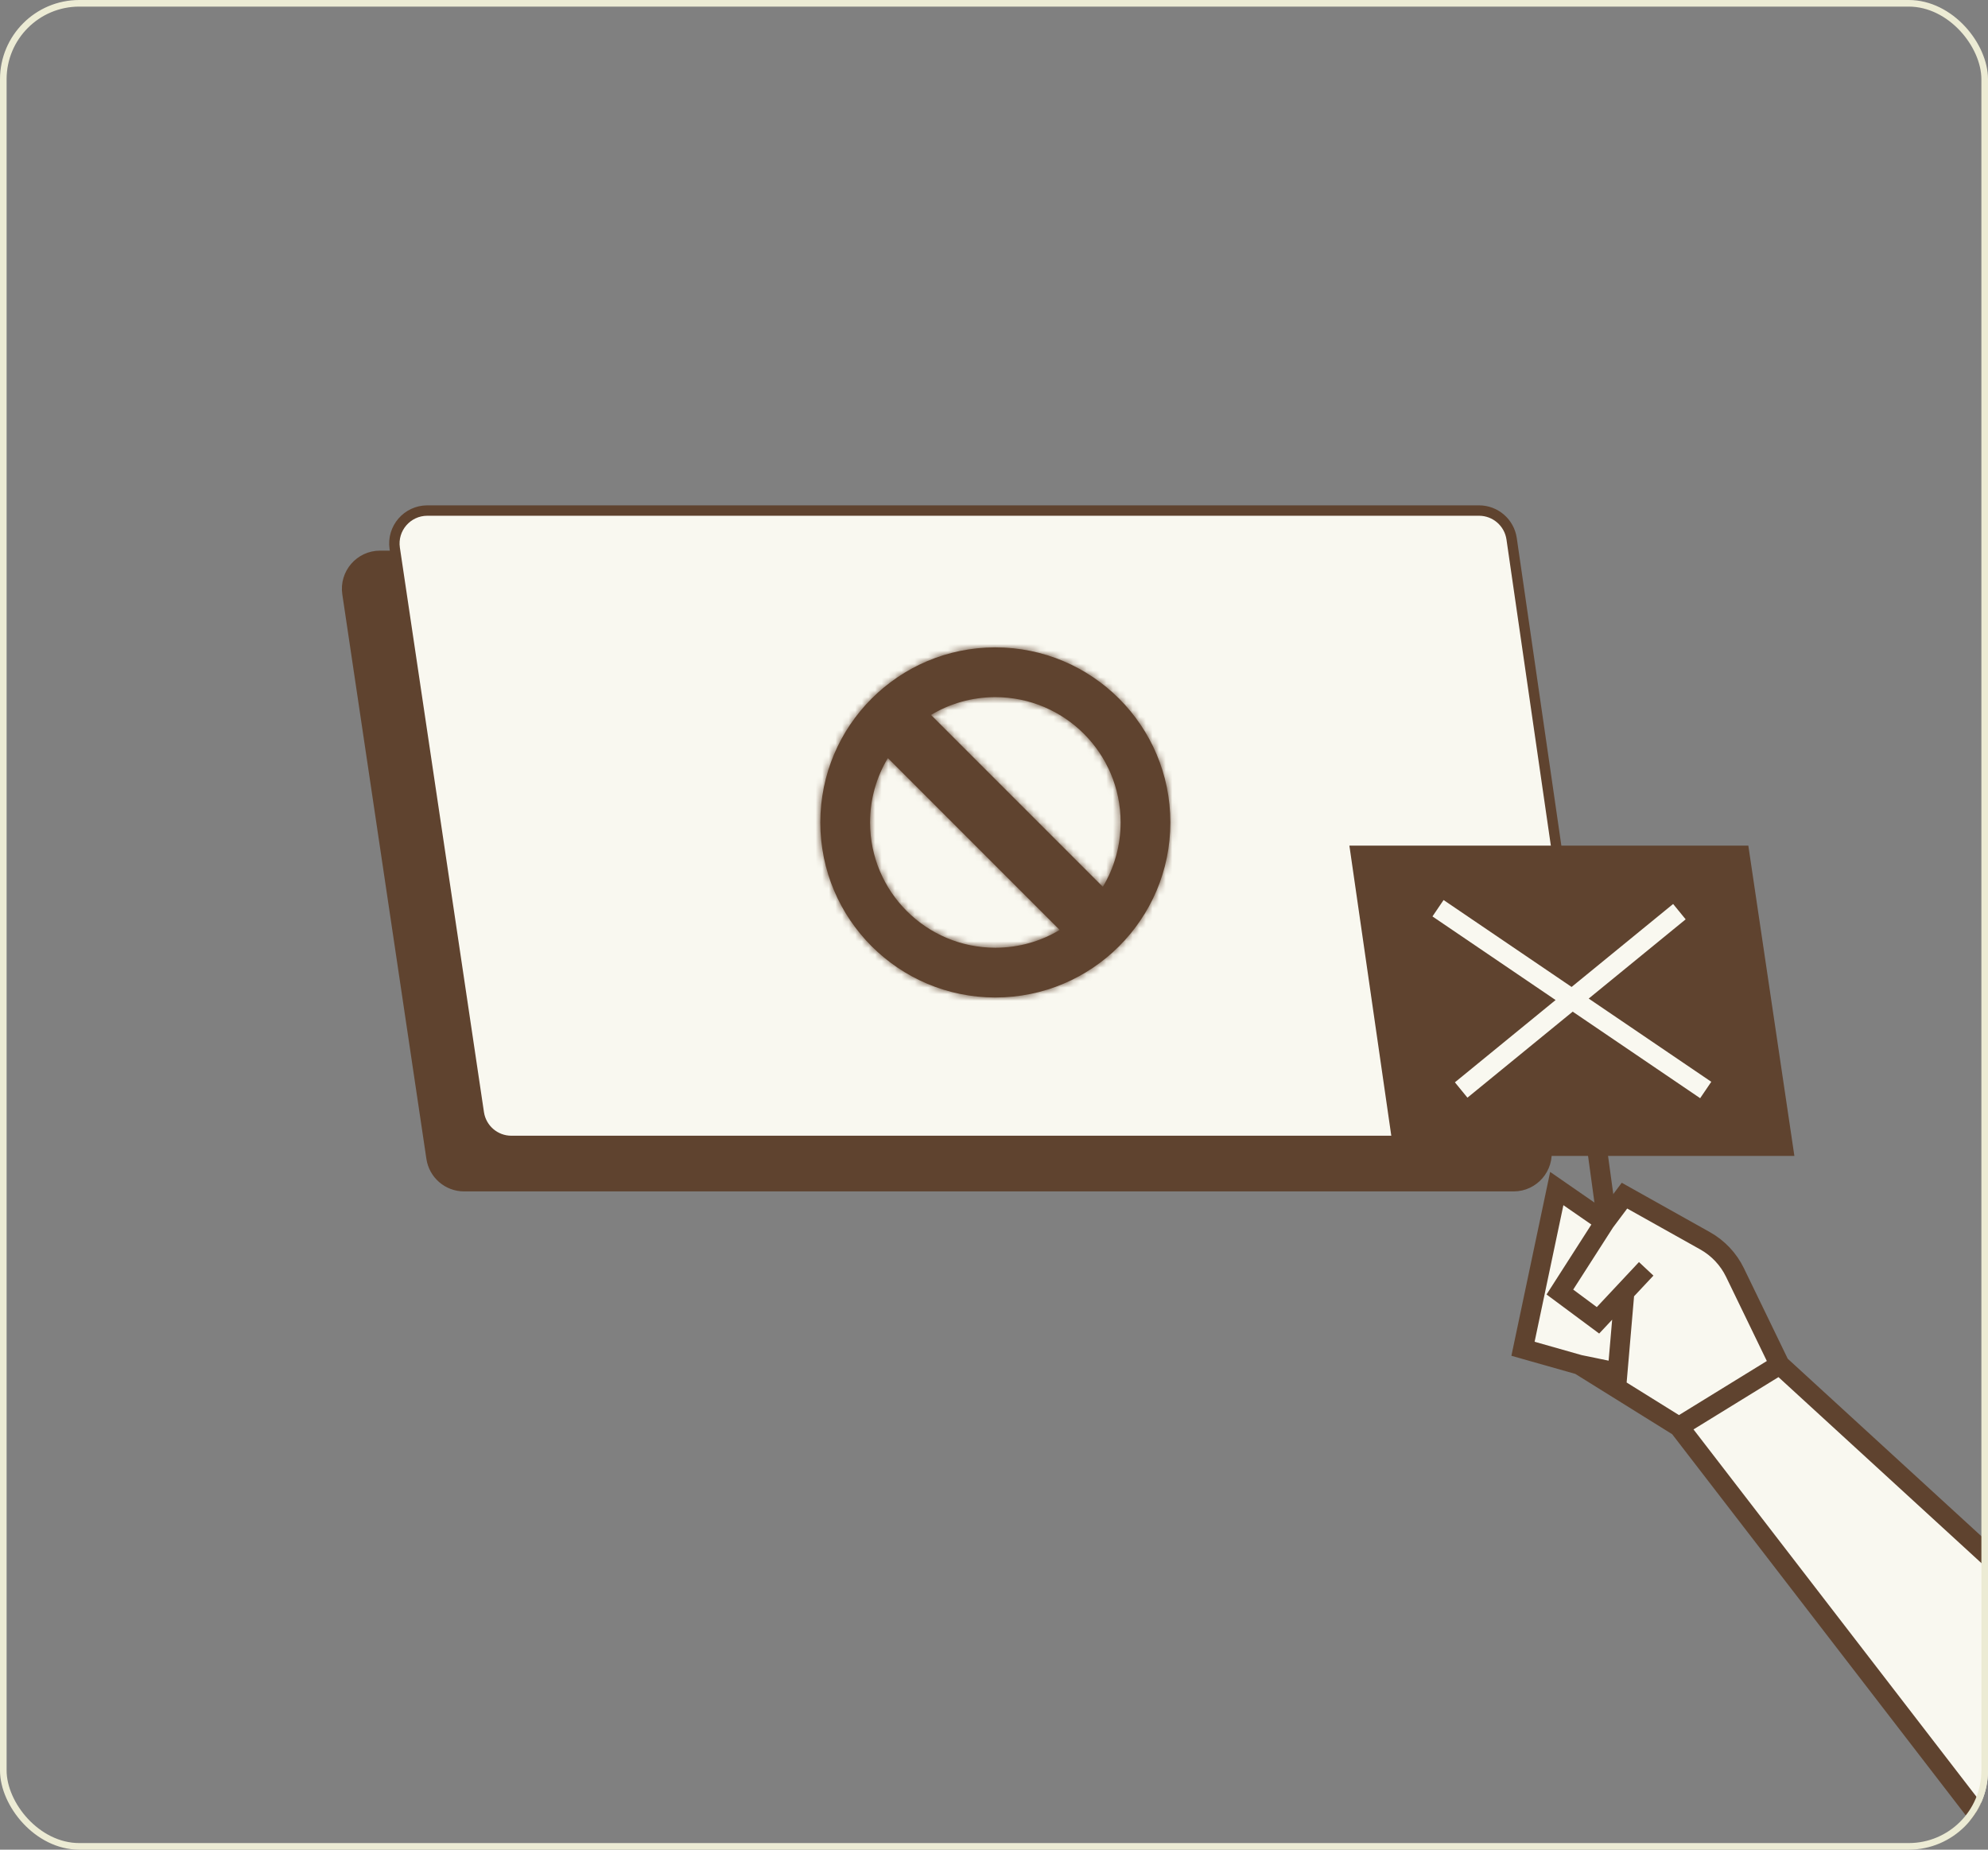 <svg width="301" height="280" viewBox="0 0 301 280" fill="none" xmlns="http://www.w3.org/2000/svg">
<rect x="0" y="0" width="301" height="280" fill="#808080" stroke="none"/>
<g clip-path="url(#clip0_214_564)">
<path d="M52.608 89.863C52.16 86.85 54.494 84.142 57.541 84.142L216.779 84.142C219.257 84.142 221.359 85.961 221.715 88.413L234.106 173.865C234.542 176.872 232.21 179.567 229.171 179.567H70.272C67.801 179.567 65.703 177.759 65.339 175.315L52.608 89.863Z" fill="#5F432F" stroke="#5F432F" stroke-width="1.575"/>
<path d="M59.766 83.009C59.317 79.996 61.651 77.287 64.698 77.287L223.937 77.287C226.414 77.287 228.516 79.106 228.872 81.558L241.263 167.01C241.699 170.018 239.367 172.713 236.328 172.713H77.429C74.958 172.713 72.86 170.904 72.496 168.461L59.766 83.009Z" fill="#F9F8F0" stroke="#5F432F" stroke-width="1.575"/>
<path d="M238.741 151.492L244.096 190.58" stroke="#5F432F" stroke-width="3"/>
<path d="M269.945 173.479L212.394 173.478L206.041 129.506L263.418 129.506L269.945 173.479Z" fill="#5F432F" stroke="#5F432F" stroke-width="3"/>
<path d="M217.729 137.487L258.261 165.002M254.274 138.005L221.233 165.002" stroke="#F9F8F0" stroke-width="3"/>
<path d="M269.454 206.595L262.692 192.635C261.71 190.609 260.13 188.932 258.166 187.831L245.96 180.995L242.991 184.96L235.709 179.921L230.595 204.175L239.131 206.595L254.206 215.979L310.945 289.626L303.483 237.778L269.454 206.595Z" fill="#F9F8F0"/>
<path d="M269.454 206.595L262.692 192.635C261.71 190.609 260.13 188.932 258.166 187.831L245.96 180.995L242.991 184.96M269.454 206.595L254.206 215.979M269.454 206.595L303.483 237.778L310.945 289.626L254.206 215.979M249.248 192.074L245.96 195.585M242.991 184.96L236.179 195.585L241.949 199.868L245.96 195.585M242.991 184.96L235.709 179.921L230.595 204.175L239.131 206.595M245.96 195.585L244.91 207.783L239.131 206.595M254.206 215.979L239.131 206.595" stroke="#5F432F" stroke-width="3"/>
<mask id="path-10-inside-1_214_564" fill="white">
<path fill-rule="evenodd" clip-rule="evenodd" d="M177.204 124.5C177.204 139.136 165.34 151 150.704 151C136.069 151 124.204 139.136 124.204 124.5C124.204 109.864 136.069 98 150.704 98C165.34 98 177.204 109.864 177.204 124.5ZM160.448 140.776C157.601 142.485 154.267 143.467 150.704 143.467C140.229 143.467 131.737 134.975 131.737 124.5C131.737 120.937 132.719 117.604 134.428 114.756L160.448 140.776ZM166.98 134.244L140.96 108.224C143.808 106.515 147.141 105.533 150.704 105.533C161.179 105.533 169.671 114.025 169.671 124.5C169.671 128.063 168.689 131.396 166.98 134.244Z"/>
</mask>
<path fill-rule="evenodd" clip-rule="evenodd" d="M177.204 124.5C177.204 139.136 165.34 151 150.704 151C136.069 151 124.204 139.136 124.204 124.5C124.204 109.864 136.069 98 150.704 98C165.34 98 177.204 109.864 177.204 124.5ZM160.448 140.776C157.601 142.485 154.267 143.467 150.704 143.467C140.229 143.467 131.737 134.975 131.737 124.5C131.737 120.937 132.719 117.604 134.428 114.756L160.448 140.776ZM166.98 134.244L140.96 108.224C143.808 106.515 147.141 105.533 150.704 105.533C161.179 105.533 169.671 114.025 169.671 124.5C169.671 128.063 168.689 131.396 166.98 134.244Z" fill="#5F432F"/>
<path d="M160.448 140.776L161.992 143.349L165.287 141.372L162.57 138.655L160.448 140.776ZM134.428 114.756L136.549 112.634L133.832 109.917L131.856 113.212L134.428 114.756ZM140.96 108.224L139.417 105.651L136.122 107.628L138.839 110.345L140.96 108.224ZM166.98 134.244L164.859 136.366L167.576 139.083L169.553 135.788L166.98 134.244ZM150.704 154C166.997 154 180.204 140.792 180.204 124.5H174.204C174.204 137.479 163.683 148 150.704 148V154ZM121.204 124.5C121.204 140.792 134.412 154 150.704 154V148C137.725 148 127.204 137.479 127.204 124.5H121.204ZM150.704 95C134.412 95 121.204 108.208 121.204 124.5H127.204C127.204 111.521 137.725 101 150.704 101V95ZM180.204 124.5C180.204 108.208 166.997 95 150.704 95V101C163.683 101 174.204 111.521 174.204 124.5H180.204ZM150.704 146.467C154.826 146.467 158.691 145.329 161.992 143.349L158.905 138.204C156.51 139.64 153.708 140.467 150.704 140.467V146.467ZM128.737 124.5C128.737 136.632 138.572 146.467 150.704 146.467V140.467C141.886 140.467 134.737 133.318 134.737 124.5H128.737ZM131.856 113.212C129.875 116.513 128.737 120.378 128.737 124.5H134.737C134.737 121.496 135.564 118.694 137.001 116.299L131.856 113.212ZM162.57 138.655L136.549 112.634L132.307 116.877L158.327 142.897L162.57 138.655ZM138.839 110.345L164.859 136.366L169.102 132.123L143.081 106.103L138.839 110.345ZM150.704 102.533C146.583 102.533 142.718 103.671 139.417 105.651L142.503 110.796C144.898 109.36 147.7 108.533 150.704 108.533V102.533ZM172.671 124.5C172.671 112.368 162.836 102.533 150.704 102.533V108.533C159.523 108.533 166.671 115.682 166.671 124.5H172.671ZM169.553 135.788C171.533 132.487 172.671 128.622 172.671 124.5H166.671C166.671 127.504 165.845 130.306 164.408 132.701L169.553 135.788Z" fill="#5F432F" mask="url(#path-10-inside-1_214_564)"/>
</g>
<rect x="0.5" y="0.5" width="300" height="279" rx="11.5" stroke="#ECEBD4"/>
<defs>
<clipPath id="clip0_214_564">
<rect width="301" height="280" rx="12" fill="white"/>
</clipPath>
</defs>
</svg>
